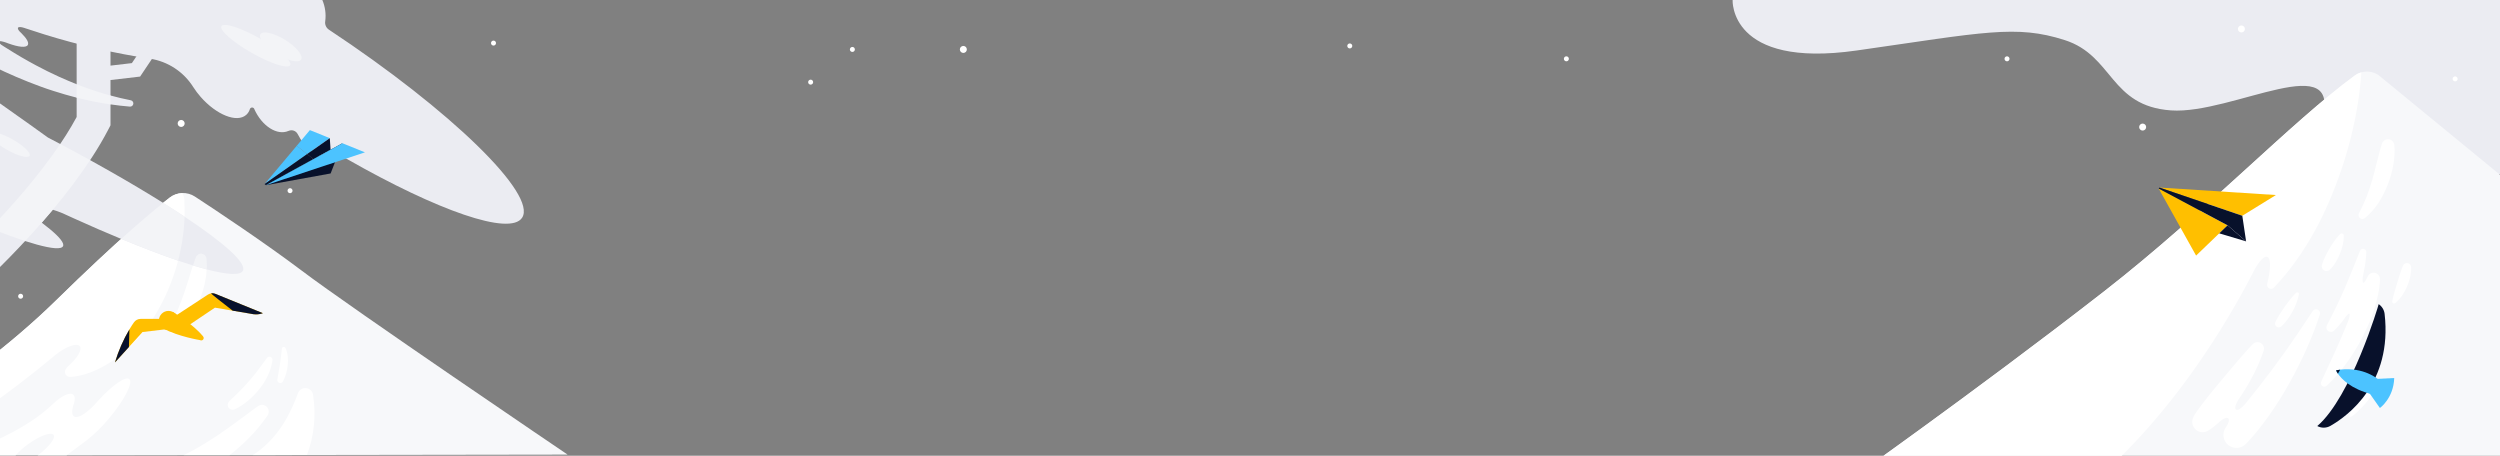 <svg width="1920" height="350" viewBox="0 0 1920 350" fill="none" xmlns="http://www.w3.org/2000/svg">
<rect x="0" y="0" width="1920" height="350" fill="#808080" stroke="none"/>
<g clip-path="url(#clip0)">
<path d="M1330.64 0C1330.64 0 1327.88 52.79 1425.87 38.79C1523.85 24.79 1548.29 18.79 1585.72 30.79C1623.15 42.79 1620.2 81.46 1667.33 84.79C1714.46 88.12 1801.81 34.79 1782.46 94.12C1877.22 132.79 1919.14 142.37 1986.93 127.12C2049 112.985 2106.71 83.965 2155.08 42.56L2205 0H1330.64Z" fill="#EBECF2"/>
<path d="M2183.02 350H1446.52C1446.52 350 1458.73 341.29 1478.24 327.07C1511.31 303 1565.34 263.18 1616.48 223.35C1692.89 163.83 1760.01 93.45 1808.34 58.07C1809.89 56.929 1811.63 56.082 1813.49 55.57C1815.68 54.956 1817.99 54.816 1820.24 55.161C1822.5 55.506 1824.65 56.327 1826.57 57.57L2183.02 350Z" fill="#F7F8FA"/>
<path d="M1813.53 55.57C1813.02 63.44 1812.1 71.25 1810.9 79C1808.13 96.415 1803.87 113.56 1798.18 130.25C1797.5 132.35 1796.74 134.42 1795.99 136.49C1795.24 138.56 1794.53 140.63 1793.7 142.67L1791.28 148.79C1790.47 150.79 1789.57 152.79 1788.72 154.86C1787.02 158.86 1785.14 162.86 1783.24 166.86C1781.35 170.86 1779.25 174.67 1777.13 178.48C1775.01 182.29 1772.8 186.1 1770.4 189.77C1769.24 191.61 1768.06 193.46 1766.84 195.27C1765.62 197.08 1764.34 198.86 1763.08 200.65C1760.6 204.23 1757.84 207.65 1755.08 211.05C1752.32 214.45 1749.37 217.7 1746.37 220.86C1746.1 221.159 1745.77 221.399 1745.41 221.567C1745.04 221.735 1744.64 221.828 1744.24 221.839C1743.84 221.85 1743.43 221.78 1743.06 221.632C1742.68 221.485 1742.34 221.263 1742.05 220.98C1741.69 220.636 1741.41 220.204 1741.25 219.726C1741.1 219.247 1741.06 218.736 1741.15 218.24C1741.14 218.167 1741.14 218.093 1741.15 218.02C1741.17 217.938 1741.19 217.857 1741.22 217.78C1744.01 206.78 1744.22 198.31 1741.22 197.26C1738.95 196.45 1735.37 200.21 1731.66 206.68C1730.95 208.07 1730.24 209.48 1729.52 210.88L1728.52 212.77C1723.19 223.03 1717.42 233.32 1711.22 243.64C1685.99 285.85 1657.58 322.2 1629.43 350.06H1446.47C1446.47 350.06 1458.68 341.35 1478.19 327.13C1511.26 303.06 1565.29 263.24 1616.43 223.41C1692.84 163.89 1759.96 93.51 1808.29 58.13C1809.86 56.959 1811.64 56.09 1813.53 55.57Z" fill="white"/>
<path d="M1838.82 111.24C1839.09 113.849 1839.13 116.475 1838.94 119.09C1838.79 121.656 1838.49 124.21 1838.04 126.74C1836.21 136.981 1832.41 146.768 1826.84 155.56C1823.98 159.994 1820.46 163.969 1816.41 167.351C1815.88 167.856 1815.19 168.152 1814.46 168.183C1813.73 168.214 1813.01 167.978 1812.45 167.519C1811.88 167.06 1811.5 166.41 1811.37 165.691C1811.25 164.971 1811.4 164.232 1811.78 163.61L1811.86 163.44C1814.02 159.326 1815.97 155.101 1817.69 150.78C1819.3 146.45 1820.77 142.09 1822.05 137.62C1823.33 133.15 1824.39 128.62 1825.56 124.09L1827.32 117.27L1828.27 113.86C1828.6 112.74 1828.93 111.55 1829.27 110.53L1829.42 110.13C1829.8 109.101 1830.51 108.229 1831.44 107.654C1832.37 107.079 1833.47 106.837 1834.55 106.965C1835.64 107.094 1836.65 107.586 1837.42 108.362C1838.19 109.139 1838.68 110.153 1838.8 111.24H1838.82Z" fill="white"/>
<path d="M1825.18 210C1824.03 209.396 1822.7 209.267 1821.46 209.642C1820.23 210.017 1819.19 210.864 1818.58 212L1818.44 212.26C1818.18 212.75 1817.93 213.26 1817.67 213.75C1817.61 213.87 1817.55 213.99 1817.5 214.11L1817.2 214.68C1817.18 214.718 1817.17 214.755 1817.15 214.79C1816.28 216.4 1815.52 217.3 1815.02 217.15C1814.23 216.91 1814.29 214.23 1815.02 210.53C1815.02 210.36 1815.09 210.21 1815.13 210.05C1815.17 209.89 1815.21 209.68 1815.25 209.49C1815.29 209.3 1815.38 208.9 1815.43 208.61C1815.43 208.556 1815.43 208.503 1815.43 208.45C1816.49 203.582 1817.13 198.629 1817.34 193.65C1817.34 193.065 1817.14 192.497 1816.77 192.042C1816.4 191.588 1815.89 191.275 1815.32 191.157C1814.75 191.04 1814.15 191.124 1813.63 191.396C1813.11 191.668 1812.71 192.111 1812.48 192.65L1812.43 192.76C1810.43 197.62 1808.52 202.6 1806.54 207.46C1804.56 212.32 1802.59 217.16 1800.54 221.93C1798.49 226.7 1796.26 231.34 1794.07 236C1791.88 240.66 1789.4 245.11 1787.07 249.8L1786.97 249.99C1786.63 250.719 1786.55 251.545 1786.75 252.327C1786.95 253.109 1787.41 253.796 1788.06 254.271C1788.72 254.745 1789.51 254.977 1790.32 254.925C1791.12 254.874 1791.89 254.543 1792.47 253.99C1794.53 252.059 1796.43 249.977 1798.17 247.76C1798.76 246.98 1799.39 246.2 1799.98 245.4C1800.07 245.27 1800.15 245.14 1800.24 245.02C1800.29 244.966 1800.34 244.905 1800.37 244.84L1800.69 244.38C1800.75 244.29 1800.8 244.2 1800.87 244.11L1800.97 243.96C1802.48 241.88 1803.73 240.71 1804.3 240.96C1804.87 241.21 1804.56 243.55 1803.37 246.64C1803.24 246.97 1803.11 247.3 1802.96 247.64L1802.55 248.64L1802.43 248.91L1800.92 252.6C1800.25 254.3 1799.54 255.986 1798.78 257.66L1796.6 262.73C1795.07 266.06 1793.66 269.47 1792.08 272.8C1789.08 279.57 1785.75 286.17 1782.69 293.15V293.24C1782.43 293.793 1782.36 294.425 1782.51 295.022C1782.66 295.619 1783.02 296.143 1783.52 296.502C1784.02 296.861 1784.63 297.032 1785.24 296.984C1785.86 296.936 1786.44 296.672 1786.87 296.24C1792.56 290.939 1797.69 285.079 1802.2 278.75C1804.55 275.64 1806.56 272.34 1808.67 269.07C1810.78 265.8 1812.67 262.38 1814.35 258.91C1816.03 255.44 1817.77 251.96 1819.35 248.41C1820.07 246.61 1820.81 244.81 1821.49 243C1822.17 241.19 1822.78 239.34 1823.38 237.5C1824.57 233.797 1825.57 230.035 1826.38 226.23C1827.18 222.35 1827.67 218.41 1827.84 214.45C1827.85 213.533 1827.61 212.631 1827.14 211.844C1826.67 211.057 1825.99 210.418 1825.18 210Z" fill="white"/>
<path d="M1780.43 238.06C1780.1 237.832 1779.72 237.67 1779.33 237.586C1778.94 237.501 1778.53 237.495 1778.14 237.568C1777.74 237.64 1777.37 237.79 1777.03 238.008C1776.69 238.227 1776.4 238.509 1776.18 238.84L1776.11 238.94C1773.43 242.83 1770.93 246.8 1768.32 250.68C1765.71 254.56 1763.14 258.47 1760.44 262.26C1755.2 269.97 1749.67 277.45 1744.17 284.88C1738.67 292.31 1732.9 299.49 1727.18 306.65C1726.38 307.65 1725.58 308.65 1724.77 309.65L1724.61 309.85C1724.48 310.01 1724.35 310.16 1724.23 310.32C1721.45 313.61 1718.49 315.47 1717.23 314.56C1715.97 313.65 1716.9 310.39 1719.17 306.85L1719.27 306.7C1719.43 306.45 1719.61 306.2 1719.77 305.96L1720.1 305.48L1720.21 305.32L1721.89 302.8C1725.29 297.579 1728.41 292.174 1731.22 286.61C1734.05 281.045 1736.47 275.284 1738.48 269.37C1738.84 268.3 1738.83 267.14 1738.44 266.077C1738.06 265.014 1737.33 264.112 1736.37 263.517C1735.41 262.922 1734.28 262.67 1733.16 262.801C1732.04 262.932 1730.99 263.44 1730.2 264.24L1730.1 264.34C1727.91 266.53 1725.89 268.79 1723.9 271.05C1721.91 273.31 1719.9 275.59 1717.98 277.85C1714.09 282.39 1710.3 286.94 1706.52 291.46C1702.74 295.98 1698.97 300.46 1695.38 305.03C1693.58 307.3 1691.83 309.61 1690.1 311.91C1689.24 313.07 1688.39 314.233 1687.56 315.4L1686.35 317.14C1685.96 317.669 1685.61 318.22 1685.29 318.79L1684.46 320.45C1683.69 322.019 1683.46 323.794 1683.8 325.507C1684.14 327.219 1685.03 328.773 1686.33 329.933C1687.63 331.093 1689.28 331.795 1691.02 331.932C1692.76 332.068 1694.5 331.632 1695.96 330.69C1696.86 330.1 1697.49 329.69 1698.2 329.19L1700.2 327.71C1701.38 326.77 1702.53 325.82 1703.63 324.83L1703.7 324.76L1703.89 324.59L1704.12 324.37C1704.35 324.17 1704.59 323.95 1704.82 323.72C1707.53 321.38 1710.15 320.3 1711.26 321.28C1712.37 322.26 1711.67 324.89 1709.76 327.79C1709.5 328.107 1709.27 328.441 1709.05 328.79C1709 328.853 1708.96 328.924 1708.93 329C1707.73 331.077 1707.31 333.518 1707.76 335.876C1708.21 338.234 1709.49 340.352 1711.37 341.844C1713.25 343.336 1715.6 344.102 1718 344.002C1720.4 343.902 1722.68 342.943 1724.43 341.3C1724.98 340.76 1725.43 340.3 1725.84 339.87C1726.25 339.44 1726.71 338.98 1727.13 338.51C1727.97 337.6 1728.79 336.69 1729.6 335.77C1730.41 334.85 1731.2 333.92 1731.99 332.99C1732.78 332.06 1733.57 331.13 1734.31 330.17C1735.81 328.26 1737.31 326.39 1738.75 324.42C1740.2 322.45 1741.66 320.56 1743.02 318.56C1745.79 314.607 1748.46 310.583 1751.02 306.49C1752.26 304.43 1753.57 302.4 1754.77 300.32L1758.34 294.04C1760.69 289.85 1762.96 285.62 1765.09 281.31C1766.15 279.16 1767.25 277.02 1768.27 274.86C1769.29 272.7 1770.27 270.49 1771.27 268.31C1773.27 263.97 1775.04 259.5 1776.82 255.06C1777.72 252.86 1778.52 250.58 1779.31 248.33C1780.1 246.08 1780.88 243.81 1781.65 241.55C1781.86 240.916 1781.86 240.227 1781.64 239.595C1781.42 238.962 1780.99 238.422 1780.43 238.06Z" fill="white"/>
<path d="M1747.54 247.21C1748.53 245.177 1749.63 243.201 1750.84 241.29C1752.04 239.37 1753.31 237.49 1754.61 235.63C1755.91 233.77 1757.28 231.94 1758.71 230.13C1760.16 228.276 1761.73 226.516 1763.4 224.86C1763.59 224.662 1763.84 224.532 1764.11 224.488C1764.38 224.445 1764.66 224.492 1764.9 224.621C1765.14 224.75 1765.34 224.954 1765.45 225.203C1765.57 225.452 1765.6 225.732 1765.54 226C1765.13 228.378 1764.48 230.708 1763.59 232.95C1762.74 235.164 1761.74 237.316 1760.59 239.39C1759.45 241.474 1758.18 243.478 1756.77 245.39C1755.36 247.344 1753.74 249.141 1751.94 250.75C1751.45 251.181 1750.83 251.429 1750.17 251.453C1749.52 251.477 1748.88 251.276 1748.36 250.882C1747.84 250.489 1747.47 249.928 1747.31 249.293C1747.16 248.659 1747.22 247.99 1747.5 247.4L1747.54 247.21Z" fill="white"/>
<path d="M1783.3 203.32C1783.95 201.161 1784.78 199.06 1785.77 197.04C1786.77 195.04 1787.77 193.04 1788.95 191.04C1790.13 189.04 1791.31 187.16 1792.65 185.27C1794.01 183.304 1795.53 181.461 1797.2 179.76C1797.36 179.604 1797.54 179.48 1797.74 179.396C1797.95 179.311 1798.16 179.268 1798.38 179.268C1798.6 179.268 1798.82 179.311 1799.02 179.396C1799.22 179.48 1799.41 179.604 1799.56 179.76C1799.71 179.909 1799.84 180.086 1799.92 180.281C1800 180.477 1800.05 180.687 1800.05 180.9C1800.07 183.358 1799.79 185.809 1799.22 188.2C1798.69 190.532 1797.95 192.813 1797.03 195.02C1796.13 197.229 1795.06 199.362 1793.82 201.4C1792.57 203.498 1791.07 205.43 1789.33 207.15C1788.75 207.713 1788 208.068 1787.2 208.162C1786.39 208.256 1785.58 208.082 1784.88 207.668C1784.19 207.254 1783.65 206.623 1783.35 205.871C1783.04 205.12 1783 204.29 1783.21 203.51L1783.3 203.32Z" fill="white"/>
<path d="M1851.74 205.08C1851.81 206.415 1851.77 207.753 1851.62 209.08C1851.48 210.369 1851.26 211.648 1850.97 212.91C1850.39 215.422 1849.57 217.873 1848.53 220.23C1847.51 222.595 1846.26 224.853 1844.79 226.97C1843.33 229.126 1841.59 231.074 1839.6 232.76C1839.38 232.95 1839.1 233.066 1838.8 233.092C1838.51 233.118 1838.21 233.053 1837.95 232.906C1837.7 232.759 1837.49 232.537 1837.36 232.27C1837.24 232.002 1837.19 231.702 1837.24 231.41V231.35C1837.69 228.81 1838.38 226.51 1839 224.2C1839.62 221.89 1840.31 219.65 1841 217.42L1843.07 210.76C1843.44 209.66 1843.79 208.56 1844.18 207.46C1844.57 206.36 1844.96 205.22 1845.39 204.27L1845.55 203.91C1845.85 203.254 1846.36 202.717 1847 202.383C1847.64 202.05 1848.37 201.94 1849.08 202.071C1849.79 202.202 1850.44 202.566 1850.92 203.106C1851.4 203.646 1851.68 204.33 1851.73 205.05L1851.74 205.08Z" fill="white"/>
<path d="M1817.69 308.668C1823.8 301.414 1827.82 294.741 1826.66 293.762C1825.5 292.782 1819.6 297.869 1813.48 305.122C1807.37 312.376 1803.35 319.05 1804.51 320.029C1805.67 321.008 1811.57 315.921 1817.69 308.668Z" fill="white"/>
<path d="M1645.56 100.28C1647.04 100.28 1648.25 99.076 1648.25 97.59C1648.25 96.105 1647.04 94.9 1645.56 94.9C1644.07 94.9 1642.87 96.105 1642.87 97.59C1642.87 99.076 1644.07 100.28 1645.56 100.28Z" fill="white"/>
<path d="M1721.4 24.931C1722.88 24.931 1724.09 23.726 1724.09 22.241C1724.09 20.755 1722.88 19.551 1721.4 19.551C1719.91 19.551 1718.71 20.755 1718.71 22.241C1718.71 23.726 1719.91 24.931 1721.4 24.931Z" fill="white"/>
<path d="M1885.54 62.51C1886.6 62.51 1887.46 61.65 1887.46 60.59C1887.46 59.529 1886.6 58.67 1885.54 58.67C1884.48 58.67 1883.62 59.529 1883.62 60.59C1883.62 61.65 1884.48 62.51 1885.54 62.51Z" fill="white"/>
<path d="M1202.97 47.09C1204.03 47.09 1204.89 46.23 1204.89 45.17C1204.89 44.11 1204.03 43.25 1202.97 43.25C1201.91 43.25 1201.05 44.11 1201.05 45.17C1201.05 46.23 1201.91 47.09 1202.97 47.09Z" fill="white"/>
<path d="M1541.39 47.09C1542.45 47.09 1543.31 46.23 1543.31 45.17C1543.31 44.11 1542.45 43.25 1541.39 43.25C1540.33 43.25 1539.47 44.11 1539.47 45.17C1539.47 46.23 1540.33 47.09 1541.39 47.09Z" fill="white"/>
<path d="M400.956 167.25C391.608 181.37 335.85 161.74 266.396 122.06C265.313 121.434 264.068 121.148 262.82 121.237C261.573 121.326 260.381 121.787 259.398 122.56C253.719 127.01 241.921 121.44 233.063 110.12C231.375 107.82 229.867 105.393 228.554 102.86C227.911 101.672 226.843 100.771 225.564 100.337C224.285 99.903 222.889 99.969 221.656 100.52H221.606C212.918 104.39 201.131 96.88 195.282 83.74V83.66C195.137 83.323 194.894 83.038 194.583 82.842C194.273 82.647 193.911 82.55 193.544 82.565C193.178 82.581 192.824 82.707 192.531 82.927C192.238 83.148 192.019 83.452 191.903 83.8C191.385 85.517 190.402 87.057 189.063 88.25C181.895 94.51 166.229 88.25 154.071 74.38C151.993 72.014 150.098 69.493 148.403 66.84C144.751 61.045 139.898 56.103 134.172 52.347C128.445 48.591 121.979 46.109 115.21 45.07C87.708 40.906 60.56 34.668 33.998 26.41C29.079 24.89 24.23 23.323 19.451 21.71L18.832 21.49C16.212 20.63 14.303 20.49 13.833 21.32C13.473 21.95 14.033 23.04 15.262 24.37C15.522 24.6 15.772 24.84 16.012 25.07L16.572 25.63C20.501 29.52 22.381 32.78 21.351 34.56C20.031 36.84 14.273 36.2 6.454 33.36H6.394L5.495 33.02C5.225 32.92 4.955 32.82 4.675 32.7L4.505 32.64C1.506 31.64 -0.644 31.26 -0.964 31.92C-1.184 32.38 -0.484 33.23 0.846 34.29L3.325 35.9L5.325 37.15C12.656 41.817 20.151 46.193 27.81 50.28C33.498 53.28 39.267 56.21 45.146 58.86C49.665 60.86 54.234 62.86 58.863 64.7C60.252 65.24 61.642 65.77 63.042 66.29C70.18 69 77.469 71.36 84.857 73.35C89.982 74.75 95.158 75.967 100.383 77C101.012 77.109 101.573 77.459 101.949 77.975C102.325 78.49 102.486 79.132 102.398 79.764C102.309 80.396 101.979 80.969 101.476 81.362C100.974 81.755 100.338 81.937 99.704 81.87C94.738 81.463 89.779 80.897 84.827 80.17C76.542 78.975 68.326 77.347 60.212 75.29L58.863 75C52.864 73.48 46.865 71.71 40.927 69.8C34.538 67.8 28.239 65.43 21.981 62.98C9.465 58.023 -2.771 52.385 -14.671 46.09C-20.629 42.95 -26.518 39.637 -32.337 36.15C-35.243 34.41 -38.129 32.617 -40.995 30.77C-42.434 29.85 -43.864 28.91 -45.304 27.95L-47.453 26.49C-48.193 25.98 -48.863 25.49 -49.713 24.89L-49.923 24.74C-52.383 22.935 -54.027 20.227 -54.491 17.21C-54.955 14.194 -54.202 11.116 -52.397 8.655C-50.593 6.194 -47.885 4.55 -44.869 4.086C-41.853 3.622 -38.777 4.375 -36.316 6.18C-35.94 6.464 -35.58 6.768 -35.236 7.09C-34.806 7.49 -34.176 8.04 -33.617 8.54L-31.847 10.06L-30.307 11.35C-34.946 7 -37.306 3.35 -36.156 1.35C-35.837 0.869 -35.359 0.515 -34.806 0.35L-35.546 0H247.55C249.736 5.129 250.506 10.752 249.78 16.28C249.572 17.496 249.716 18.746 250.194 19.884C250.672 21.021 251.465 21.998 252.479 22.7C346.268 84.74 412.723 149.44 400.956 167.25Z" fill="#EBECF2"/>
<path d="M435.918 349.14L235.753 349.45L194.122 349.51H176.286H141.114L51.134 349.65H29.019H12.023L-36.436 349.73L-69.808 349.78L-122.437 349.86C-122.437 349.86 -28.958 301.17 43.026 230.67C90.346 184.32 117.359 161.75 130.317 151.72C133.066 149.595 136.41 148.38 139.883 148.243C143.356 148.107 146.784 149.057 149.692 150.96C166.758 162.13 203.07 186.26 231.484 207.67C269.955 236.81 435.918 349.14 435.918 349.14Z" fill="#F7F8FA"/>
<path d="M141.804 165.939C141.804 167.699 141.644 169.449 141.514 171.209C141.384 172.969 141.254 174.709 141.104 176.459C140.954 178.209 140.684 179.949 140.434 181.689C140.184 183.429 139.974 185.189 139.664 186.929C139.005 190.389 138.335 193.869 137.505 197.309C135.829 204.231 133.691 211.033 131.106 217.669C129.837 221.019 128.377 224.319 126.897 227.579C126.157 229.229 125.288 230.819 124.488 232.429C123.688 234.039 122.838 235.649 121.928 237.219C118.392 243.599 114.322 249.667 109.761 255.359C107.492 258.229 105.032 260.979 102.483 263.629C99.933 266.279 97.204 268.789 94.355 271.159C88.673 275.95 82.428 280.03 75.759 283.309C72.391 284.933 68.905 286.3 65.331 287.399C63.529 287.941 61.7 288.391 59.852 288.749C58.923 288.929 57.973 289.069 57.023 289.189L55.563 289.349L53.974 289.459C53.241 289.513 52.509 289.355 51.864 289.005C51.218 288.655 50.686 288.127 50.332 287.484C49.977 286.841 49.814 286.109 49.863 285.377C49.911 284.644 50.168 283.94 50.605 283.349L51.604 281.989C51.835 281.724 52.082 281.474 52.344 281.239L52.494 281.109L53.234 280.409L53.464 280.199C53.984 279.719 54.464 279.199 54.993 278.739C55.133 278.609 55.283 278.469 55.413 278.329C60.492 273.099 63.032 268.039 61.302 265.869C59.083 263.119 50.814 266.059 42.696 272.459L40.147 274.599C36.261 277.839 32.292 281.072 28.239 284.299C-7.263 312.679 -41.915 335.529 -69.808 349.909L-122.437 349.989C-122.437 349.989 -28.958 301.299 43.026 230.799C90.346 184.449 117.359 161.879 130.317 151.849C133.096 149.699 136.483 148.481 139.994 148.369C141.266 150.411 141.829 152.815 141.594 155.209C141.594 155.209 141.594 155.309 141.594 155.349C141.824 158.889 141.844 162.409 141.804 165.939Z" fill="white"/>
<path d="M83.457 321.64C78.48 327.654 72.895 333.136 66.791 338L65.441 339L51.104 349.68H28.989C37.497 343.41 42.916 336.48 41.137 334C39.357 331.52 30.639 334.59 21.761 341C18.176 343.515 14.9 346.446 12.003 349.73L-36.456 349.81C-15.213 344.459 5.015 335.677 23.431 323.81C29.671 319.749 35.527 315.126 40.927 310C47.385 303.92 53.684 300.92 56.263 303.1C57.573 304.21 57.733 306.47 56.933 309.39C56.929 309.417 56.929 309.444 56.933 309.47C56.873 309.68 56.813 309.89 56.743 310.11C56.603 310.57 56.433 311.04 56.243 311.53C55.053 315.53 55.133 318.53 56.743 319.74C59.413 321.69 65.521 318.14 72.06 311.38V311.46L72.59 310.83C72.651 310.772 72.708 310.708 72.76 310.64C73.759 309.49 74.759 308.38 75.759 307.3L75.819 307.24C86.416 295.74 96.424 288.72 99.293 291.14C102.513 293.79 95.424 307.48 83.457 321.64Z" fill="white"/>
<path d="M130.497 251.42C130.677 250.97 130.986 250.42 131.226 249.87L131.996 248.25C132.486 247.16 132.996 246.09 133.506 244.99C134.016 243.89 134.506 242.81 134.956 241.7C135.405 240.59 135.905 239.51 136.355 238.4C138.175 233.99 139.874 229.57 141.434 225.09C142.144 222.82 142.974 220.61 143.644 218.32C143.994 217.19 144.383 216.07 144.753 214.93C145.123 213.79 145.423 212.65 145.753 211.51C146.543 209.24 147.123 206.92 147.933 204.62C148.742 202.32 149.352 199.97 150.332 197.62L150.442 197.38C150.804 196.515 151.445 195.796 152.261 195.335C153.078 194.874 154.025 194.699 154.952 194.837C155.88 194.974 156.735 195.417 157.383 196.095C158.031 196.773 158.434 197.647 158.53 198.58C158.66 199.9 158.71 201.22 158.75 202.58C158.79 203.94 158.82 205.23 158.75 206.58C158.68 207.93 158.55 209.21 158.42 210.52C158.34 211.18 158.28 211.84 158.19 212.52L157.85 214.47C157.62 215.77 157.361 217.07 157.101 218.37C156.841 219.67 156.441 220.93 156.101 222.2L155.561 224.11L154.901 225.9C154.461 227.15 154.011 228.39 153.521 229.62C151.531 234.556 149.038 239.274 146.083 243.7L144.903 245.35L143.704 246.95C142.904 248.01 142.044 249.04 141.154 250.04C140.724 250.55 140.254 251.04 139.794 251.53C139.335 252.02 138.875 252.53 138.375 252.96C137.875 253.39 137.375 253.9 136.875 254.35C136.375 254.8 135.875 255.21 135.205 255.71C134.647 256.137 133.963 256.369 133.26 256.371C132.557 256.373 131.872 256.144 131.311 255.72C130.75 255.296 130.343 254.7 130.152 254.023C129.962 253.345 129.999 252.624 130.257 251.97L130.497 251.42Z" fill="white"/>
<path d="M186.554 207.91C184.664 211.67 174.677 211.06 158.72 206.91C155.461 206.05 151.962 205.05 148.223 203.91C144.61 202.803 140.794 201.563 136.775 200.19C124.048 195.84 109.321 190.19 93.125 183.51C81.657 178.77 69.45 173.51 56.693 167.7L50.775 165L48.135 163.79C36.808 159.15 27.84 157.79 26.14 160.88C24.97 163.06 27.61 167.01 32.769 171.55L32.968 171.71C35.018 173.26 36.868 174.71 38.527 176.12C45.965 182.32 49.525 186.82 48.405 189.07C45.836 194.16 19.801 186.72 -18.85 170.95C-35.636 164.1 -54.842 155.67 -75.477 146.01C-83.225 142.39 -91.194 138.6 -99.322 134.65C-99.089 136.052 -99.42 137.49 -100.242 138.65C-104.301 143.78 -119.887 138.22 -135.054 126.23C-140.221 122.204 -144.932 117.623 -149.101 112.57C-149.415 113.057 -149.787 113.504 -150.21 113.9C-156.349 119.61 -171.526 113.28 -184.103 99.76C-184.783 99.03 -185.432 98.29 -186.102 97.55C-186.167 99.749 -187.072 101.839 -188.632 103.39C-194.76 109.1 -209.937 102.77 -222.524 89.25C-224.394 87.24 -226.15 85.127 -227.783 82.92C-241.053 65.034 -256.214 48.632 -273.003 34C-279.071 28.68 -281.911 24.79 -280.881 22.75C-280.211 21.42 -277.882 20.94 -274.212 21.25C-273.322 21.313 -272.433 21.11 -271.658 20.668C-270.883 20.225 -270.257 19.563 -269.859 18.764C-269.461 17.965 -269.308 17.066 -269.421 16.181C-269.534 15.295 -269.907 14.463 -270.493 13.79L-270.563 13.71C-275.762 9.12 -280.591 4.52 -285 0H-115.938C-46.544 45.43 36.758 105.59 36.758 105.59C70.52 123.21 100.863 140.51 125.288 155.81C131.14 159.47 136.638 163.01 141.784 166.43C172.217 186.64 189.513 202 186.554 207.91Z" fill="#EBECF2"/>
<path d="M205.46 319.141C203.36 322.141 201.111 325.081 198.801 327.961C196.492 330.841 193.962 333.531 191.363 336.161C188.763 338.791 186.134 341.401 183.285 343.791C181.875 345.011 180.485 346.241 179.036 347.411L176.276 349.541H141.104C143.104 348.541 145.043 347.541 147.013 346.541C149.932 344.931 152.861 343.311 155.741 341.541C157.2 340.711 158.61 339.771 160.05 338.881C161.49 337.991 162.929 337.111 164.329 336.151L168.588 333.331C169.998 332.331 171.377 331.331 172.787 330.391C175.636 328.491 178.356 326.391 181.195 324.391C182.625 323.391 183.974 322.391 185.364 321.301L189.583 318.211C192.383 316.111 195.142 313.961 198.111 311.971L198.321 311.831C199.321 311.153 200.527 310.846 201.729 310.964C202.932 311.083 204.055 311.619 204.903 312.479C205.751 313.34 206.272 314.47 206.373 315.674C206.475 316.879 206.152 318.08 205.46 319.071V319.141Z" fill="white"/>
<path d="M176.206 308.001C176.746 307.451 177.466 306.801 178.106 306.181L180.105 304.291L182.105 302.381C182.745 301.721 183.395 301.091 184.035 300.441C186.614 297.861 189.087 295.194 191.453 292.441C192.683 291.101 193.762 289.651 194.962 288.281C196.162 286.911 197.262 285.461 198.311 283.981C200.601 281.101 202.58 278.041 204.95 274.981L205.04 274.861C205.362 274.451 205.81 274.159 206.314 274.029C206.819 273.898 207.352 273.937 207.832 274.139C208.312 274.342 208.713 274.696 208.973 275.148C209.232 275.6 209.336 276.124 209.269 276.641C209.139 277.641 208.929 278.641 208.729 279.641C208.527 280.656 208.264 281.658 207.939 282.641L206.939 285.561C206.569 286.561 206.13 287.451 205.7 288.391C204.831 290.256 203.849 292.066 202.76 293.811C201.651 295.539 200.453 297.208 199.171 298.811C196.635 302.03 193.778 304.982 190.643 307.621C189.068 308.929 187.427 310.154 185.724 311.291C184.854 311.841 184.015 312.421 183.095 312.911C182.175 313.401 181.305 313.911 180.225 314.371C179.423 314.741 178.516 314.817 177.662 314.587C176.809 314.358 176.063 313.836 175.554 313.113C175.046 312.39 174.806 311.512 174.878 310.631C174.95 309.75 175.328 308.922 175.946 308.291L176.206 308.001Z" fill="white"/>
<path d="M213.028 291.339C213.308 289.449 213.708 287.419 214.028 285.479C214.348 283.539 214.718 281.569 215.028 279.609C215.337 277.649 215.567 275.699 215.797 273.729C216.027 271.759 216.187 269.789 216.507 267.729V267.629C216.557 267.322 216.704 267.04 216.927 266.823C217.15 266.606 217.437 266.467 217.745 266.425C218.053 266.384 218.366 266.442 218.638 266.593C218.911 266.743 219.127 266.977 219.257 267.259C220.162 269.314 220.746 271.497 220.986 273.729C221.231 275.936 221.231 278.163 220.986 280.369C220.778 282.566 220.367 284.739 219.756 286.859C219.167 289.01 218.321 291.081 217.237 293.029C216.97 293.492 216.551 293.847 216.051 294.035C215.551 294.222 215.001 294.229 214.496 294.055C213.992 293.881 213.563 293.537 213.284 293.082C213.005 292.627 212.893 292.088 212.968 291.559L213.028 291.339Z" fill="white"/>
<path d="M241.042 327.001C240.251 334.674 238.474 342.213 235.753 349.431L194.122 349.491L195.712 348.491C200.658 345.108 205.176 341.139 209.169 336.671C211.274 334.321 213.238 331.846 215.048 329.261C215.527 328.611 215.967 327.941 216.407 327.261L217.767 325.261C218.587 323.851 219.497 322.451 220.276 320.981C223.614 314.878 226.476 308.526 228.834 301.981L228.894 301.831C229.372 300.624 230.228 299.604 231.334 298.925C232.441 298.246 233.737 297.944 235.029 298.065C236.322 298.186 237.54 298.722 238.501 299.594C239.463 300.466 240.116 301.626 240.362 302.901C241.667 310.868 241.895 318.973 241.042 327.001Z" fill="white"/>
<path d="M139.135 97.499C140.62 97.499 141.824 96.295 141.824 94.809C141.824 93.323 140.62 92.119 139.135 92.119C137.649 92.119 136.445 93.323 136.445 94.809C136.445 96.295 137.649 97.499 139.135 97.499Z" fill="white"/>
<path d="M739.849 40.659C741.335 40.659 742.539 39.455 742.539 37.969C742.539 36.484 741.335 35.279 739.849 35.279C738.364 35.279 737.16 36.484 737.16 37.969C737.16 39.455 738.364 40.659 739.849 40.659Z" fill="white"/>
<path d="M222.746 148.369C223.807 148.369 224.666 147.51 224.666 146.449C224.666 145.389 223.807 144.529 222.746 144.529C221.686 144.529 220.826 145.389 220.826 146.449C220.826 147.51 221.686 148.369 222.746 148.369Z" fill="white"/>
<path d="M379.011 35.01C380.071 35.01 380.931 34.15 380.931 33.09C380.931 32.029 380.071 31.17 379.011 31.17C377.951 31.17 377.091 32.029 377.091 33.09C377.091 34.15 377.951 35.01 379.011 35.01Z" fill="white"/>
<path d="M622.576 65.01C623.637 65.01 624.496 64.15 624.496 63.09C624.496 62.029 623.637 61.17 622.576 61.17C621.516 61.17 620.656 62.029 620.656 63.09C620.656 64.15 621.516 65.01 622.576 65.01Z" fill="white"/>
<path d="M654.619 39.891C655.68 39.891 656.539 39.031 656.539 37.971C656.539 36.91 655.68 36.051 654.619 36.051C653.559 36.051 652.699 36.91 652.699 37.971C652.699 39.031 653.559 39.891 654.619 39.891Z" fill="white"/>
<path d="M15.843 229.43C16.903 229.43 17.763 228.57 17.763 227.51C17.763 226.449 16.903 225.59 15.843 225.59C14.782 225.59 13.923 226.449 13.923 227.51C13.923 228.57 14.782 229.43 15.843 229.43Z" fill="white"/>
<path d="M1036.63 37.199C1037.69 37.199 1038.55 36.34 1038.55 35.279C1038.55 34.219 1037.69 33.359 1036.63 33.359C1035.57 33.359 1034.71 34.219 1034.71 35.279C1034.71 36.34 1035.57 37.199 1036.63 37.199Z" fill="white"/>
<path d="M147.023 0L107.602 58.81L84.857 61.47V96.25L83.397 99.06C53.024 157.82 -14.261 218.84 -17.06 221.41L-18.79 219.49V349.92H-75.467V94.81L-148.281 72.81V0H-127.285V57.21L-75.467 72.87V0H-18.84V187.08C2.085 166.29 38.827 127.08 58.863 89.87V0H84.857V50.4L101.283 48.47L133.776 0H147.023Z" fill="#EBECF2"/>
<path d="M222.853 50.094C224.579 47.054 214.163 37.876 199.587 29.594C185.011 21.312 171.795 17.062 170.069 20.102C168.342 23.141 178.759 32.319 193.335 40.602C207.911 48.884 221.126 53.133 222.853 50.094Z" fill="#F3F4F7"/>
<path d="M22.71 119.671C23.946 117.495 18.16 111.875 9.787 107.118C1.414 102.36 -6.375 100.267 -7.611 102.442C-8.846 104.617 -3.06 110.238 5.313 114.995C13.686 119.753 21.475 121.846 22.71 119.671Z" fill="#F3F4F7"/>
<path d="M231.268 45.702C233.11 42.731 227.604 35.98 218.971 30.624C210.337 25.267 201.844 23.334 200.002 26.304C198.16 29.275 203.665 36.026 212.299 41.382C220.933 46.739 229.425 48.673 231.268 45.702Z" fill="#F3F4F7"/>
<path d="M46.245 110.58C29.909 134.84 9.034 158.33 -7.402 175.45C2.675 179.38 11.663 182.62 19.341 185.08C23.471 180.63 27.77 175.89 32.139 170.9C34.938 167.7 37.761 164.403 40.607 161.01C50.836 148.882 60.385 136.196 69.21 123.01C61.785 118.903 54.13 114.76 46.245 110.58Z" fill="#F3F4F7"/>
<path d="M84.857 73.38V80.21C76.572 79.016 68.356 77.387 60.242 75.331L58.863 75.001V64.731C60.252 65.27 61.642 65.8 63.042 66.32C70.18 69.001 77.469 71.391 84.857 73.38Z" fill="#F3F4F7"/>
<path d="M141.784 166.431C141.734 168.021 141.634 169.611 141.514 171.211C141.414 172.961 141.254 174.711 141.104 176.461C140.954 178.211 140.684 179.951 140.434 181.691C140.184 183.431 139.974 185.191 139.665 186.931C139.005 190.391 138.335 193.871 137.505 197.311C137.265 198.251 137.025 199.191 136.775 200.131C124.048 195.781 109.321 190.131 93.125 183.451C107.332 170.631 117.859 161.781 125.288 155.811C131.14 159.471 136.639 163.011 141.784 166.431Z" fill="#F3F4F7"/>
<path d="M158.75 206.519V206.859C155.491 205.999 151.992 204.999 148.253 203.859C148.902 201.799 149.532 199.719 150.402 197.649L150.512 197.409C150.874 196.544 151.515 195.825 152.331 195.364C153.148 194.904 154.095 194.728 155.022 194.866C155.95 195.004 156.805 195.446 157.453 196.124C158.101 196.802 158.504 197.676 158.6 198.609C158.73 199.929 158.78 201.249 158.82 202.609C158.86 203.969 158.9 205.209 158.75 206.519Z" fill="#F3F4F7"/>
<path d="M1722.09 165.709L1747.88 149.789L1658.53 144.039L1722.09 165.709Z" fill="#FFBF00"/>
<path d="M1710.76 173.039L1657.86 144.789L1686.6 196.289L1710.76 173.039Z" fill="#FFBF00"/>
<path d="M1722.09 165.709L1725.01 185.379L1710.76 173.039L1657.86 144.789L1658.53 144.039L1722.09 165.709Z" fill="#08112B"/>
<path d="M1704.36 179.209L1725.01 185.379L1710.76 173.039L1704.36 179.209Z" fill="#08112B"/>
<path d="M253.264 106.09L237.978 99.92L227.88 112C230.599 114.133 233.265 116.25 235.878 118.35L253.264 106.09Z" fill="#4CC3FF"/>
<path d="M240.677 122.23L253.874 115L253.284 106.09L235.878 118.34C237.491 119.64 239.091 120.937 240.677 122.23Z" fill="#08112B"/>
<path d="M235.878 118.34C233.252 116.234 230.586 114.117 227.88 111.99L203.195 141.37L235.878 118.34Z" fill="#4CC3FF"/>
<path d="M235.879 118.34L203.166 141.34L204.246 142.2L240.688 122.2C239.095 120.927 237.492 119.64 235.879 118.34Z" fill="#08112B"/>
<path d="M204.235 142.23L253.914 133.22L262.952 110L204.235 142.23Z" fill="#08112B"/>
<path d="M262.952 110L240.677 122.23L240.887 122.39L240.677 122.23L204.235 142.23L247.536 127.86L258.763 124.14L280.288 117L262.952 110Z" fill="#4CC3FF"/>
<path d="M201.891 240.521C200.188 241.135 198.391 241.447 196.582 241.441C195.291 241.438 194.006 241.28 192.753 240.971L178.666 238.591L165.079 236.281L143.084 251.071L141.144 250.071L133.216 243.581L159.68 226.251C160.528 225.696 161.499 225.358 162.508 225.266C163.518 225.174 164.534 225.33 165.469 225.721L201.891 240.521Z" fill="#FFBF00"/>
<path d="M129.407 252.63L109.481 255L99.014 266.52L88.296 278.35C90.936 269.478 94.656 260.964 99.374 253C100.733 250.7 101.953 248.88 102.893 247.54C103.47 246.725 104.234 246.061 105.121 245.603C106.009 245.145 106.993 244.908 107.992 244.91H125.548L129.407 252.63Z" fill="#FFBF00"/>
<path d="M129.397 253.49C133.461 253.49 136.755 250.194 136.755 246.13C136.755 242.065 133.461 238.77 129.397 238.77C125.333 238.77 122.038 242.065 122.038 246.13C122.038 250.194 125.333 253.49 129.397 253.49Z" fill="#FFBF00"/>
<path d="M154.582 261.46C155.609 261.46 156.442 260.628 156.442 259.6C156.442 258.573 155.609 257.74 154.582 257.74C153.554 257.74 152.722 258.573 152.722 259.6C152.722 260.628 153.554 261.46 154.582 261.46Z" fill="#FFBF00"/>
<path d="M132.906 239.66C132.906 239.66 148.902 249.38 155.801 258.22L153.701 261.22C153.701 261.22 137.215 258.56 125.548 252.4L132.906 239.66Z" fill="#FFBF00"/>
<path d="M201.891 240.521C200.188 241.136 198.391 241.447 196.582 241.441C195.291 241.438 194.006 241.28 192.753 240.971L178.666 238.591C172.147 233.511 161.67 225.341 162.119 225.301L163.179 225.211C163.966 225.222 164.744 225.385 165.469 225.691L201.891 240.521Z" fill="#08112B"/>
<path d="M99.383 253C99.383 253 99.154 260.82 99.014 266.5L88.296 278.33C90.937 269.465 94.657 260.957 99.374 253H99.383Z" fill="#08112B"/>
<path d="M1826.83 233.551C1826.88 233.941 1805.75 304.941 1779.66 327.201C1781.21 328.039 1782.96 328.467 1784.73 328.444C1786.49 328.421 1788.23 327.949 1789.76 327.071C1803.25 319.351 1837.48 294.251 1831.38 241.071C1831.21 239.589 1830.73 238.16 1829.96 236.881C1829.19 235.601 1828.16 234.5 1826.93 233.651L1826.83 233.551Z" fill="#08112B"/>
<path d="M1794.08 284.42C1794.48 285.326 1794.96 286.191 1795.53 287C1798.29 291 1805.47 298.76 1821.68 302.8L1826.39 291.27C1826.39 291.27 1815.5 281.71 1797.27 283.89C1796.26 284 1795.18 284.21 1794.08 284.42Z" fill="#4CC3FF"/>
<path d="M1838.77 290.32L1821.32 291.18L1817.49 298.75L1827.77 313.35C1827.77 313.35 1838.26 305.91 1838.77 290.32Z" fill="#4CC3FF"/>
<path d="M1794.08 284.421C1794.48 285.327 1794.96 286.192 1795.53 287.001L1797.27 283.891C1796.26 284.001 1795.18 284.211 1794.08 284.421Z" fill="#08112B"/>
</g>
<defs>
<clipPath id="clip0">
<rect width="2490" height="350" fill="white" transform="translate(-285)"/>
</clipPath>
</defs>
</svg>
